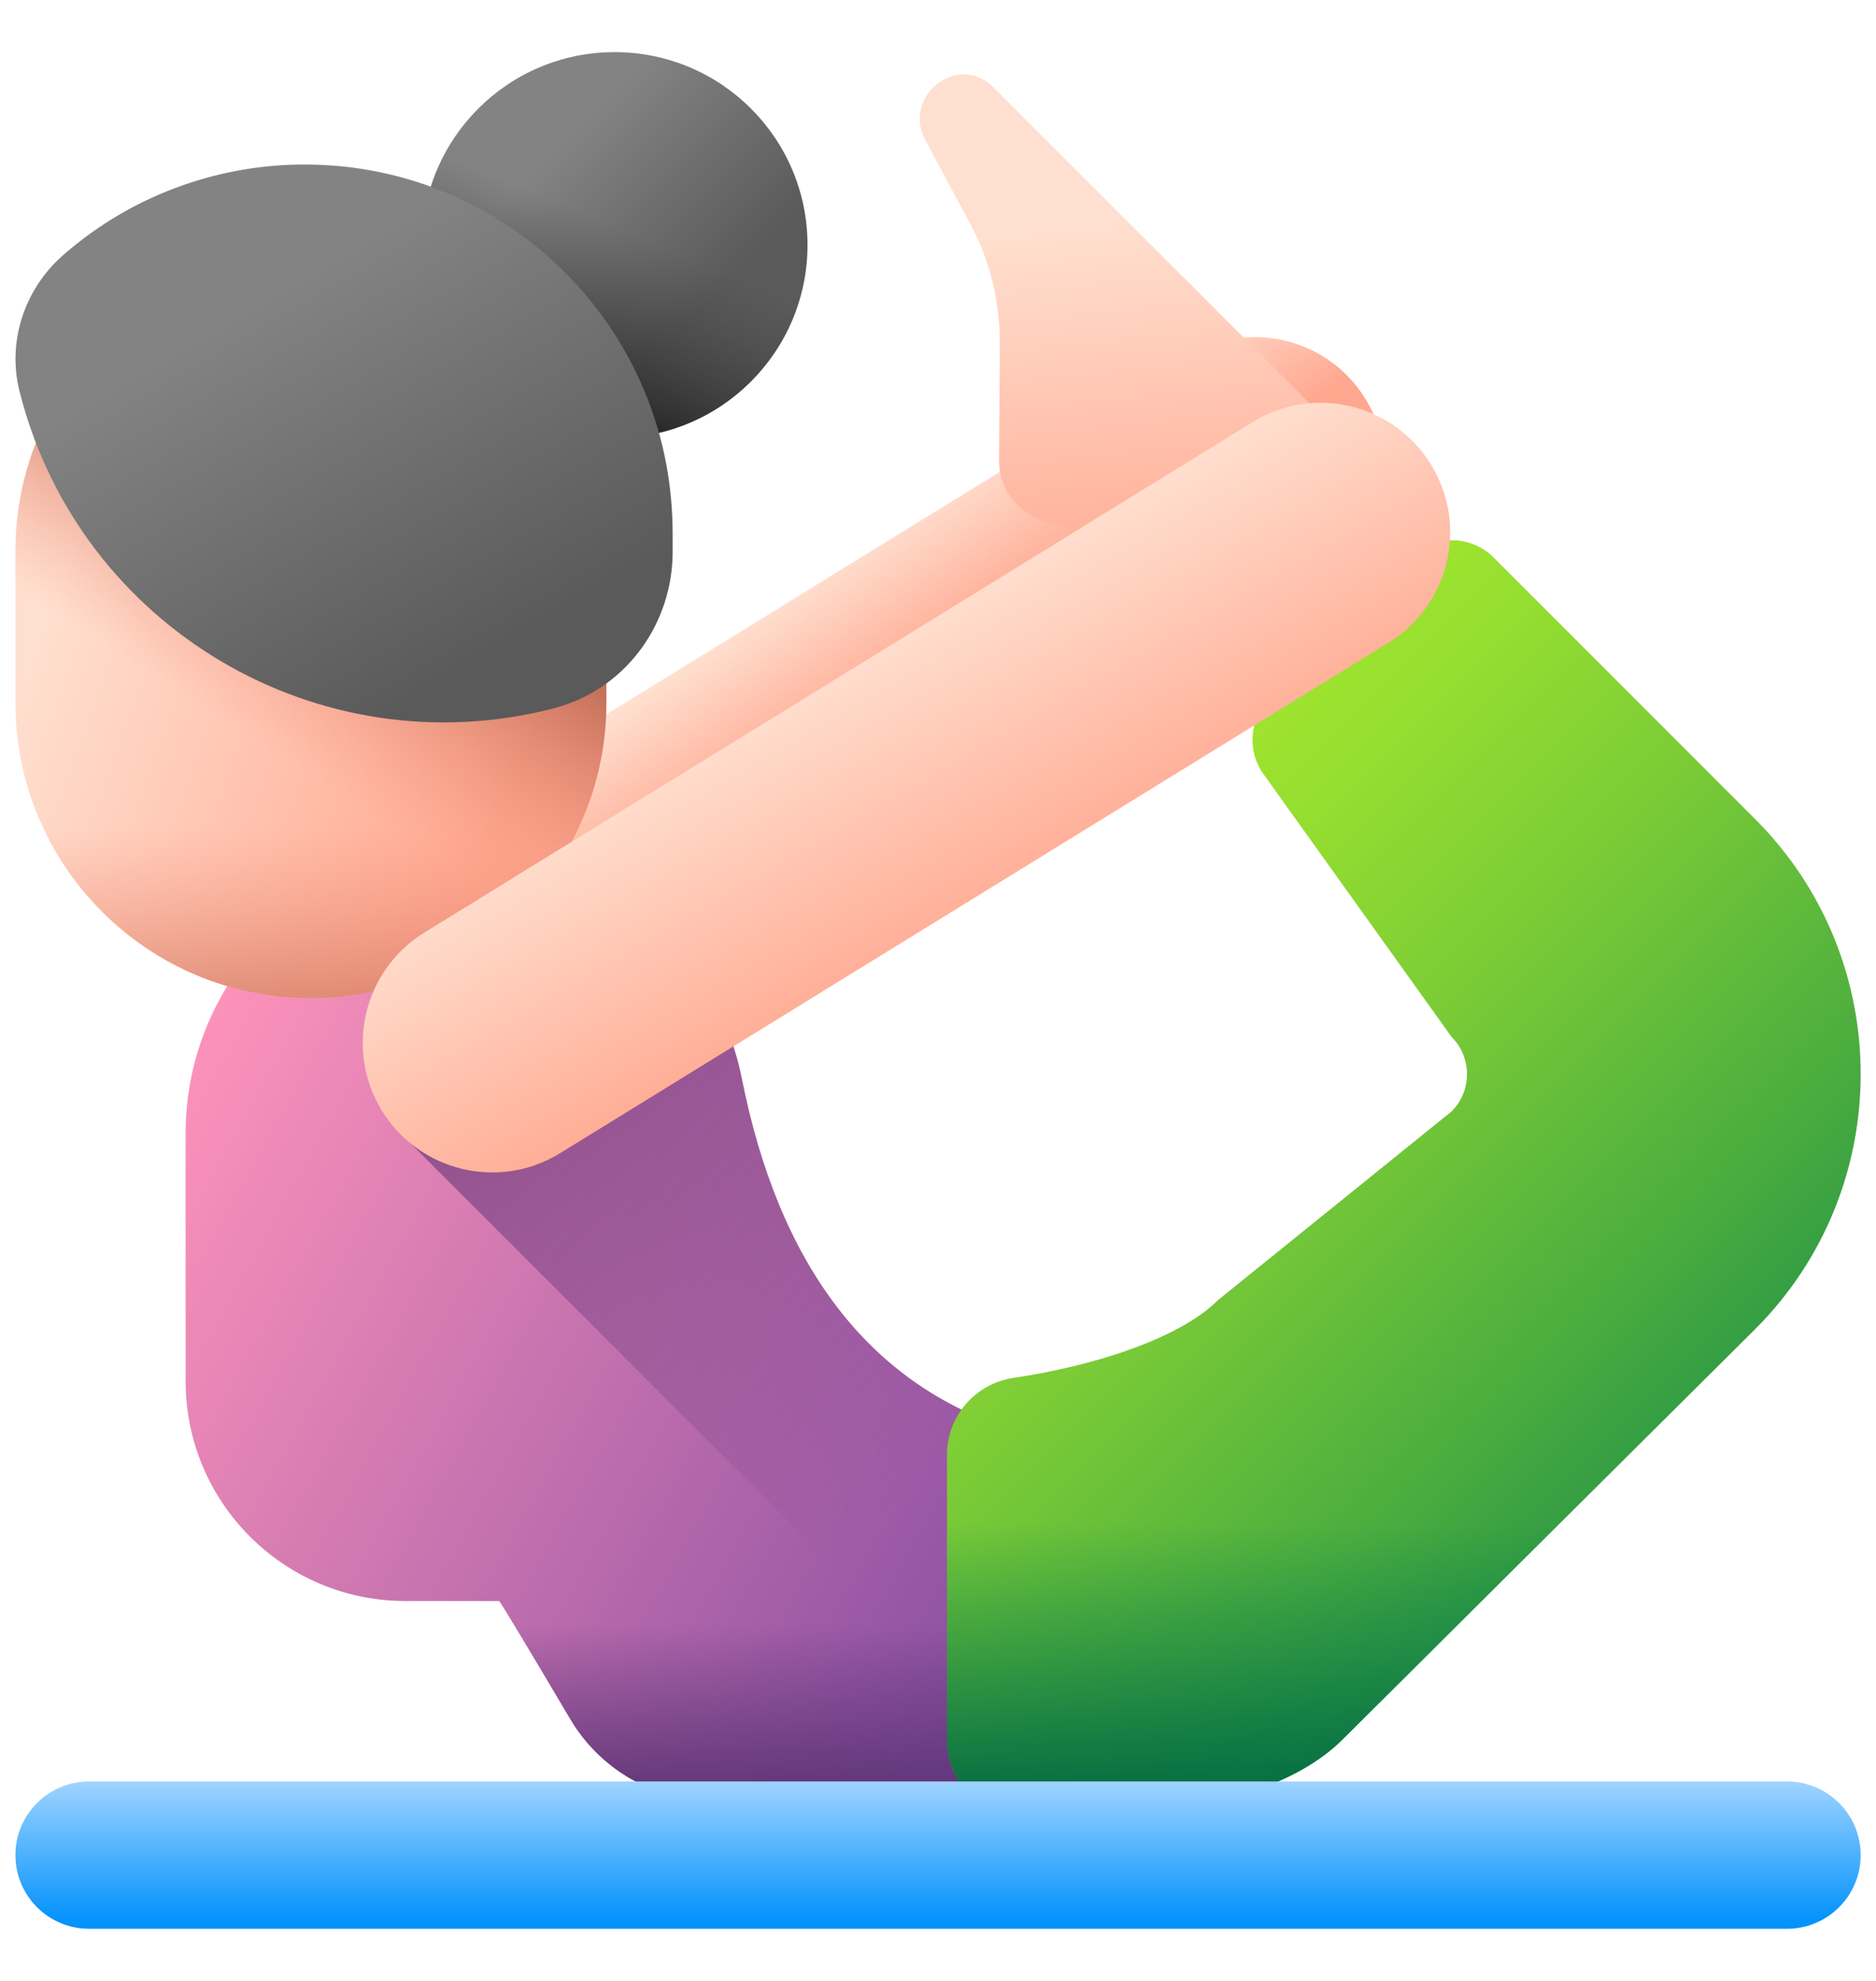 <svg width="18" height="19" viewBox="0 0 18 19" fill="none" xmlns="http://www.w3.org/2000/svg">
<g clip-path="url(#clip0_5044_22843)">
<g clip-path="url(#clip1_5044_22843)">
<path d="M12.693 5.535L4.744 10.432C4.159 10.791 3.394 10.607 3.035 10.023C2.676 9.438 2.86 8.673 3.445 8.314L11.393 3.417C11.978 3.058 12.743 3.242 13.102 3.827C13.461 4.412 13.277 5.177 12.693 5.535Z" fill="url(#paint0_linear_5044_22843)"/>
<path d="M15.204 6.508L14.179 7.721C13.735 8.246 12.914 8.206 12.523 7.64L10.876 5.252C10.795 5.102 10.295 5.041 10.139 5.024C9.837 4.991 9.594 4.741 9.586 4.439L9.593 3.296C9.596 2.895 9.498 2.5 9.309 2.146L8.876 1.339C8.661 0.937 9.163 0.516 9.508 0.815C9.518 0.823 9.527 0.832 9.536 0.841L15.204 6.508Z" fill="url(#paint1_linear_5044_22843)"/>
<path d="M7.118 10.347C6.867 9.086 5.762 8.177 4.476 8.177C3.732 8.177 3.058 8.479 2.57 8.966C2.083 9.454 1.781 10.127 1.781 10.871V13.248C1.781 14.412 2.725 15.356 3.889 15.356H4.789C4.798 15.356 5.159 15.961 5.473 16.491C5.762 16.977 6.284 17.274 6.849 17.274H9.965V13.786C8.309 13.377 7.462 12.072 7.118 10.347Z" fill="url(#paint2_linear_5044_22843)"/>
<path d="M1.953 14.082C2.276 14.832 3.021 15.356 3.889 15.356H4.789C4.798 15.356 5.159 15.961 5.473 16.491C5.762 16.977 6.284 17.274 6.849 17.274H9.965V14.082H1.953Z" fill="url(#paint3_linear_5044_22843)"/>
<path d="M9.965 16.992V13.786C8.308 13.377 7.462 12.071 7.118 10.347C6.976 9.637 6.564 9.038 6.001 8.651L3.812 10.839L9.965 16.992Z" fill="url(#paint4_linear_5044_22843)"/>
<path d="M9.086 16.685V13.953C9.086 13.581 9.36 13.269 9.728 13.215C10.441 13.111 11.302 12.855 11.689 12.468L13.928 10.66C14.125 10.463 14.125 10.143 13.928 9.946L12.123 7.425C11.962 7.2 11.988 6.893 12.182 6.698L13.534 5.347C13.754 5.127 14.111 5.127 14.331 5.347L16.842 7.858C18.19 9.206 18.19 11.399 16.842 12.747L12.885 16.681C11.997 17.569 9.915 17.425 9.915 17.425C9.473 17.478 9.086 17.13 9.086 16.685Z" fill="url(#paint5_linear_5044_22843)"/>
<path d="M9.086 14.082V16.685C9.086 17.13 9.473 17.478 9.915 17.425C9.915 17.425 11.997 17.569 12.885 16.681L15.499 14.082H9.086Z" fill="url(#paint6_linear_5044_22843)"/>
<path d="M2.983 9.574C1.418 9.574 0.148 8.305 0.148 6.74V5.286C0.148 3.72 1.418 2.451 2.983 2.451C4.549 2.451 5.818 3.72 5.818 5.286V6.74C5.818 8.305 4.549 9.574 2.983 9.574Z" fill="url(#paint7_linear_5044_22843)"/>
<path d="M2.983 9.574C1.418 9.574 0.148 8.305 0.148 6.74V5.286C0.148 3.72 1.418 2.451 2.983 2.451C4.549 2.451 5.818 3.72 5.818 5.286V6.74C5.818 8.305 4.549 9.574 2.983 9.574Z" fill="url(#paint8_linear_5044_22843)"/>
<path d="M0.148 5.932V6.74C0.148 8.305 1.418 9.574 2.983 9.574C4.549 9.574 5.818 8.305 5.818 6.74V5.932H0.148Z" fill="url(#paint9_linear_5044_22843)"/>
<path d="M5.897 4.201C6.919 4.201 7.748 3.372 7.748 2.35C7.748 1.328 6.919 0.5 5.897 0.5C4.875 0.5 4.047 1.328 4.047 2.35C4.047 3.372 4.875 4.201 5.897 4.201Z" fill="url(#paint10_linear_5044_22843)"/>
<path d="M4.047 2.35C4.047 3.372 4.875 4.201 5.897 4.201C6.919 4.201 7.748 3.372 7.748 2.35C7.748 1.98 7.638 1.636 7.451 1.346H4.343C4.156 1.636 4.047 1.98 4.047 2.35Z" fill="url(#paint11_linear_5044_22843)"/>
<path d="M6.454 5.108V5.293C6.454 5.967 6.025 6.577 5.381 6.774C5.36 6.781 5.339 6.787 5.318 6.792C5.314 6.793 5.309 6.794 5.305 6.796C3.058 7.373 0.768 6.019 0.192 3.772C0.19 3.768 0.189 3.763 0.188 3.759C0.187 3.755 0.186 3.752 0.186 3.749C0.068 3.271 0.237 2.768 0.608 2.445C0.942 2.153 1.332 1.924 1.76 1.775C2.125 1.647 2.516 1.578 2.924 1.578C3.899 1.578 4.781 1.973 5.42 2.612C6.025 3.217 6.412 4.041 6.45 4.956C6.452 5.006 6.454 5.057 6.454 5.108Z" fill="url(#paint12_linear_5044_22843)"/>
<path d="M13.321 6.165L5.372 11.062C4.788 11.421 4.023 11.237 3.664 10.653C3.305 10.068 3.489 9.303 4.073 8.944L12.022 4.047C12.607 3.688 13.372 3.872 13.731 4.457C14.09 5.042 13.906 5.807 13.321 6.165Z" fill="url(#paint13_linear_5044_22843)"/>
<path d="M0.855 18.5H17.146C17.536 18.5 17.853 18.184 17.853 17.793C17.853 17.403 17.536 17.087 17.146 17.087H0.855C0.465 17.087 0.148 17.403 0.148 17.793C0.148 18.184 0.465 18.5 0.855 18.5Z" fill="url(#paint14_linear_5044_22843)"/>
</g>
</g>
<defs>
<linearGradient id="paint0_linear_5044_22843" x1="7.339" y1="5.868" x2="8.1" y2="6.97" gradientUnits="userSpaceOnUse">
<stop stop-color="#FFDFCF"/>
<stop offset="1" stop-color="#FFA78F"/>
</linearGradient>
<linearGradient id="paint1_linear_5044_22843" x1="11.831" y1="2.055" x2="12.205" y2="5.697" gradientUnits="userSpaceOnUse">
<stop stop-color="#FFDFCF"/>
<stop offset="1" stop-color="#FFA78F"/>
</linearGradient>
<linearGradient id="paint2_linear_5044_22843" x1="1.497" y1="10.335" x2="10.788" y2="15.492" gradientUnits="userSpaceOnUse">
<stop stop-color="#FE93BB"/>
<stop offset="1" stop-color="#814AA0"/>
</linearGradient>
<linearGradient id="paint3_linear_5044_22843" x1="5.959" y1="15.578" x2="5.959" y2="17.365" gradientUnits="userSpaceOnUse">
<stop stop-color="#5B3374" stop-opacity="0"/>
<stop offset="1" stop-color="#5B3374"/>
</linearGradient>
<linearGradient id="paint4_linear_5044_22843" x1="9.083" y1="13.889" x2="2.427" y2="7.233" gradientUnits="userSpaceOnUse">
<stop stop-color="#5B3374" stop-opacity="0"/>
<stop offset="1" stop-color="#5B3374"/>
</linearGradient>
<linearGradient id="paint5_linear_5044_22843" x1="9.392" y1="8.855" x2="17.16" y2="16.623" gradientUnits="userSpaceOnUse">
<stop stop-color="#A2E62E"/>
<stop offset="0.123" stop-color="#97DF30"/>
<stop offset="0.34" stop-color="#7ACB36"/>
<stop offset="0.624" stop-color="#4AAC3F"/>
<stop offset="0.961" stop-color="#09804C"/>
<stop offset="1" stop-color="#017B4E"/>
</linearGradient>
<linearGradient id="paint6_linear_5044_22843" x1="12.293" y1="14.607" x2="12.293" y2="17.369" gradientUnits="userSpaceOnUse">
<stop stop-color="#017B4E" stop-opacity="0"/>
<stop offset="0.853" stop-color="#026B43" stop-opacity="0.853"/>
<stop offset="1" stop-color="#026841"/>
</linearGradient>
<linearGradient id="paint7_linear_5044_22843" x1="0.727" y1="5.194" x2="5.192" y2="6.814" gradientUnits="userSpaceOnUse">
<stop stop-color="#FFDFCF"/>
<stop offset="1" stop-color="#FFA78F"/>
</linearGradient>
<linearGradient id="paint8_linear_5044_22843" x1="2.335" y1="7.029" x2="3.516" y2="5.178" gradientUnits="userSpaceOnUse">
<stop stop-color="#F89580" stop-opacity="0"/>
<stop offset="0.997" stop-color="#C5715A"/>
</linearGradient>
<linearGradient id="paint9_linear_5044_22843" x1="2.983" y1="7.945" x2="2.983" y2="10.225" gradientUnits="userSpaceOnUse">
<stop stop-color="#F89580" stop-opacity="0"/>
<stop offset="0.997" stop-color="#C5715A"/>
</linearGradient>
<linearGradient id="paint10_linear_5044_22843" x1="5.159" y1="1.612" x2="6.617" y2="3.07" gradientUnits="userSpaceOnUse">
<stop stop-color="#838383"/>
<stop offset="1" stop-color="#5A5A5A"/>
</linearGradient>
<linearGradient id="paint11_linear_5044_22843" x1="5.965" y1="2.19" x2="5.199" y2="4.01" gradientUnits="userSpaceOnUse">
<stop stop-color="#444444" stop-opacity="0"/>
<stop offset="0.313" stop-color="#363636" stop-opacity="0.313"/>
<stop offset="1" stop-color="#1A1A1A"/>
</linearGradient>
<linearGradient id="paint12_linear_5044_22843" x1="2.575" y1="2.836" x2="4.622" y2="6.359" gradientUnits="userSpaceOnUse">
<stop stop-color="#838383"/>
<stop offset="1" stop-color="#5A5A5A"/>
</linearGradient>
<linearGradient id="paint13_linear_5044_22843" x1="8.006" y1="6.361" x2="9.582" y2="9.069" gradientUnits="userSpaceOnUse">
<stop stop-color="#FFDFCF"/>
<stop offset="1" stop-color="#FFA78F"/>
</linearGradient>
<linearGradient id="paint14_linear_5044_22843" x1="9.001" y1="17.081" x2="9.001" y2="18.406" gradientUnits="userSpaceOnUse">
<stop stop-color="#A0D4FF"/>
<stop offset="1" stop-color="#0593FC"/>
</linearGradient>
<clipPath id="clip0_5044_22843">
<rect width="18" height="18" fill="white" transform="translate(0 0.5)"/>
</clipPath>
<clipPath id="clip1_5044_22843">
<rect width="18" height="18" fill="white" transform="translate(0 0.5)"/>
</clipPath>
</defs>
</svg>
